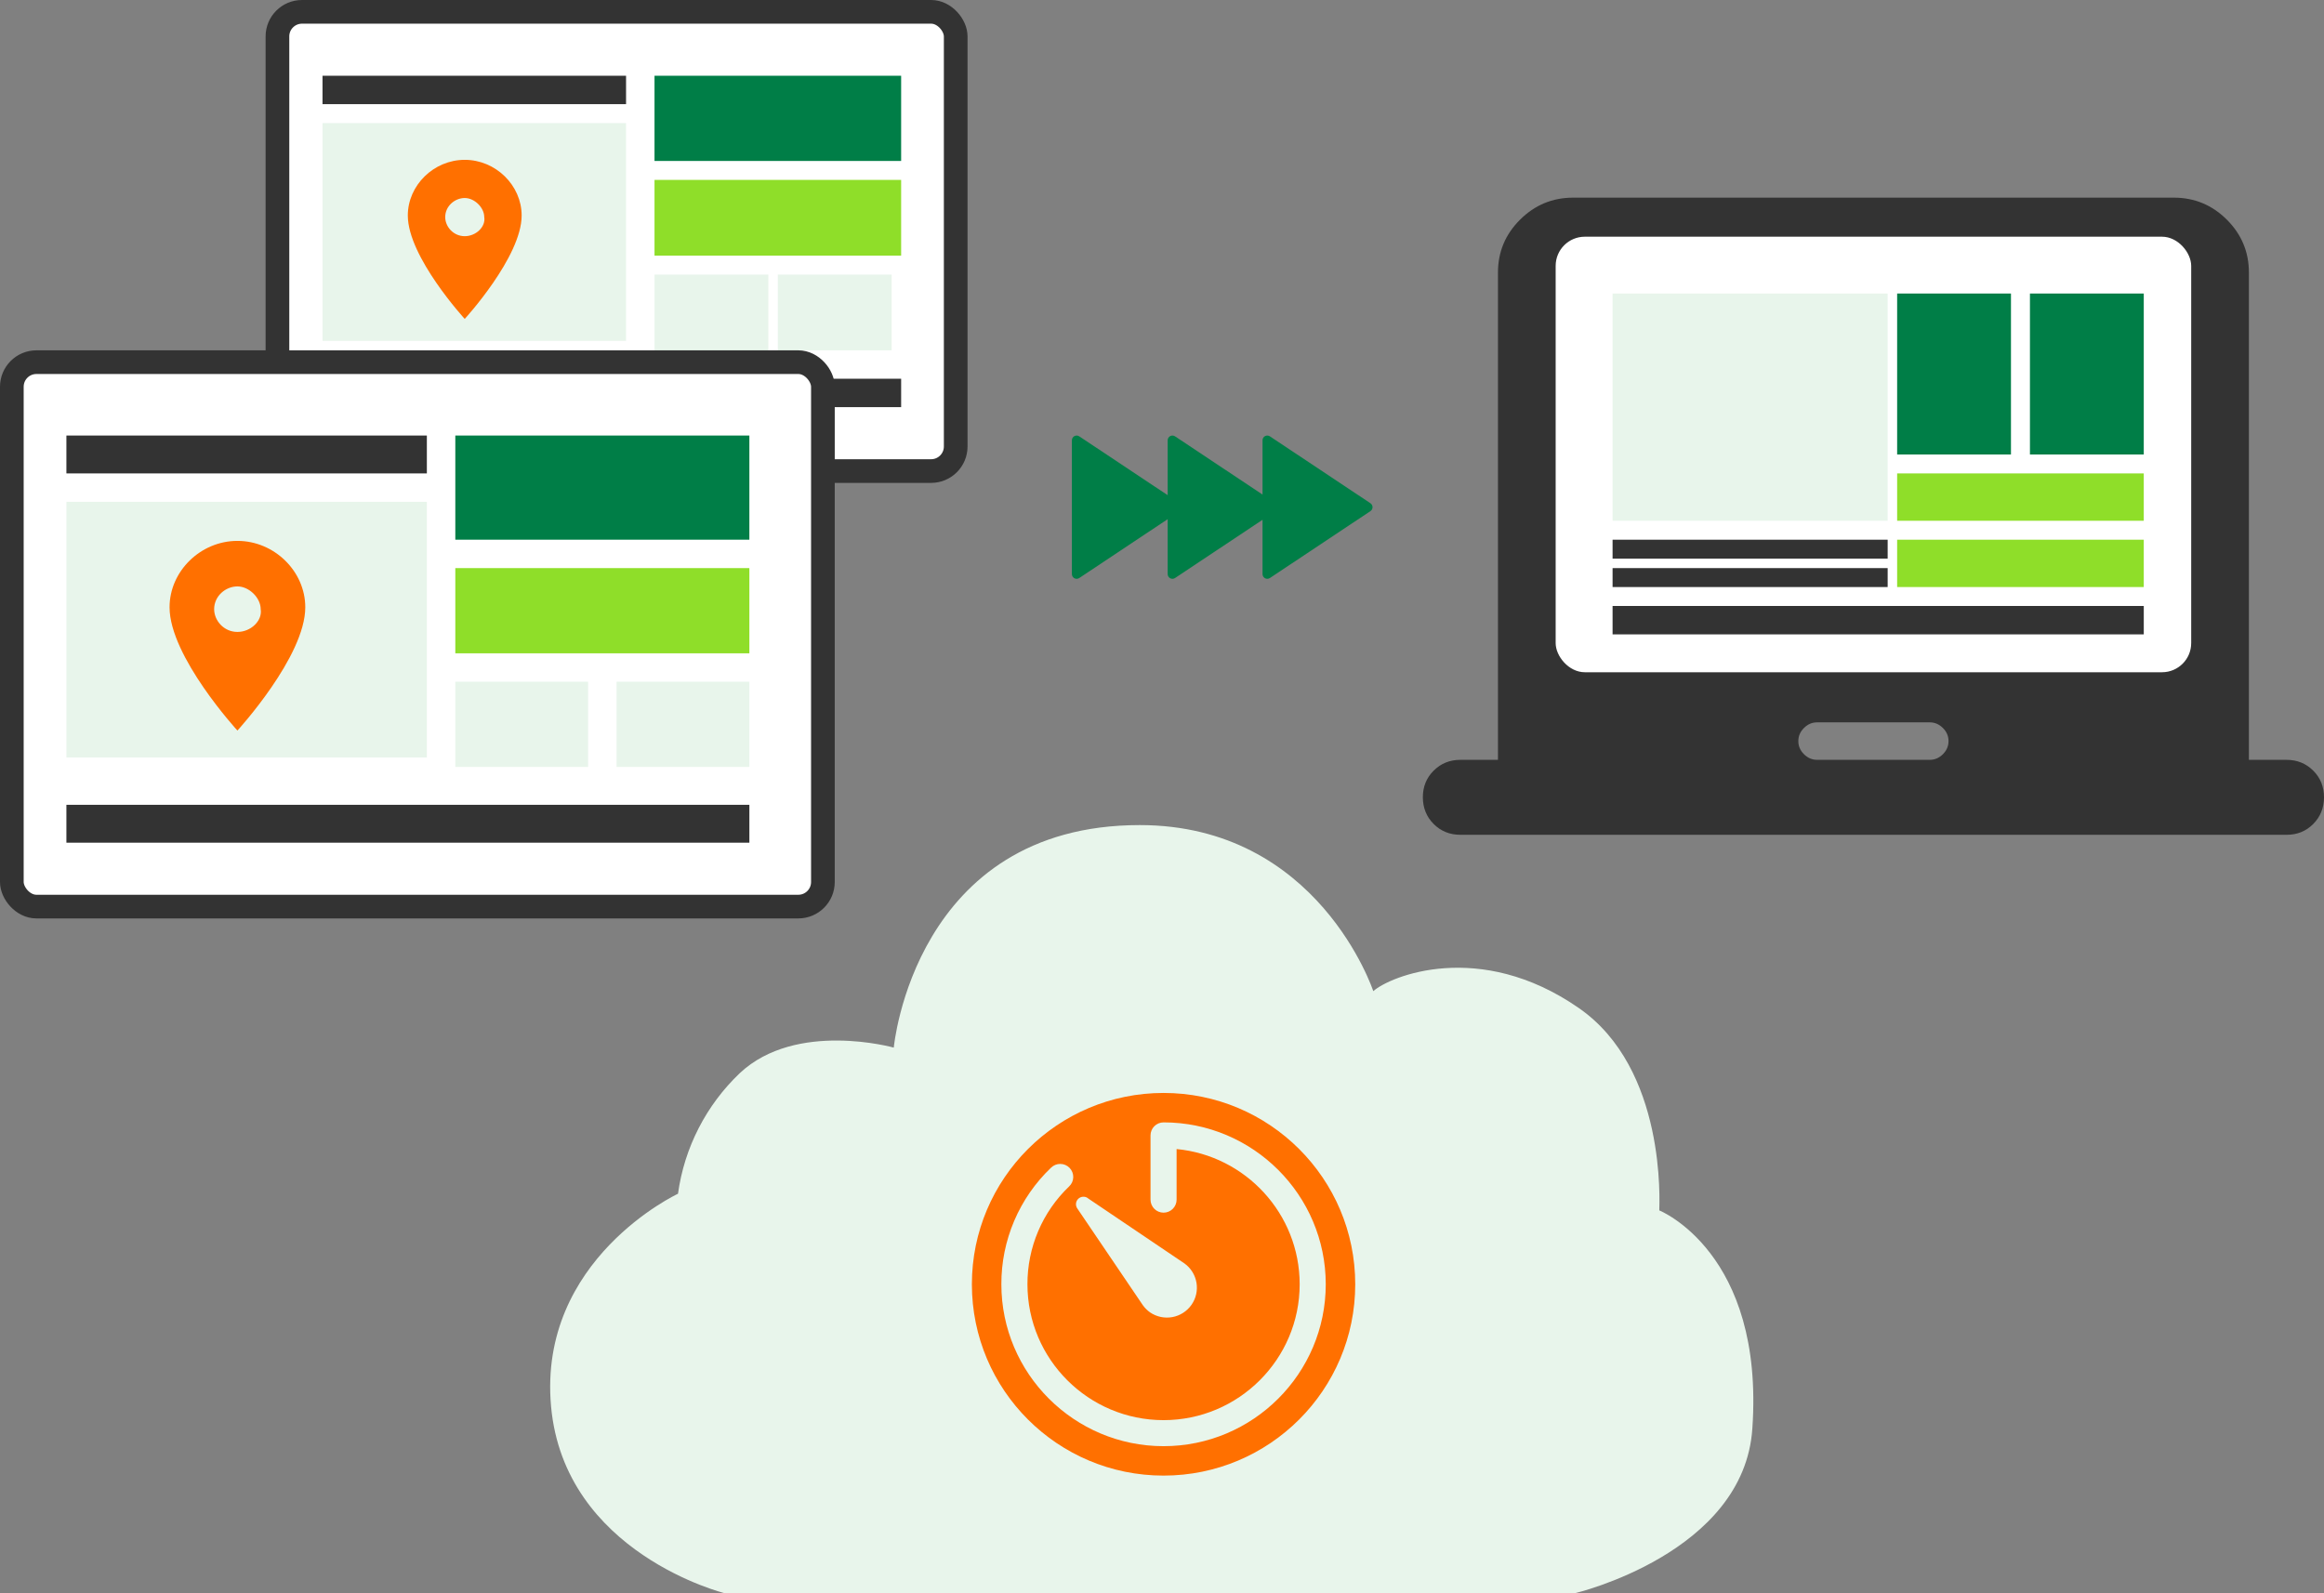 <svg width="245" height="168" viewBox="0 0 245 168" fill="none" xmlns="http://www.w3.org/2000/svg">
<rect x="0" y="0" width="245" height="168" fill="#808080" stroke="none"/>
<path d="M76.418 168H166.008C166.008 168 183.872 163.806 184.736 150.618C186.018 132.054 174.925 127.63 174.925 127.63C174.925 126.923 175.718 112.684 166.411 106.27C155.967 99.035 146.517 102.941 144.774 104.512C144.774 104.512 139.011 87 120.154 87C96.355 87 94.223 110.464 94.223 110.464C94.223 110.464 83.952 107.581 78.002 113.145C74.447 116.523 72.145 121.011 71.476 125.871C71.476 125.871 56.696 132.761 58.093 148.283C59.491 163.806 76.418 168 76.418 168Z" fill="#E8F5EB"/>
<path d="M122.664 115.244C111.504 115.244 102.457 124.276 102.457 135.419C102.457 146.561 111.504 155.593 122.664 155.593C133.825 155.593 142.871 146.561 142.871 135.419C142.871 124.276 133.825 115.244 122.664 115.244ZM114.666 126.335L124.867 133.221C125.54 133.705 125.995 134.435 126.134 135.251C126.273 136.068 126.084 136.907 125.609 137.586C125.133 138.264 124.409 138.729 123.593 138.879C122.777 139.029 121.934 138.852 121.248 138.387C120.946 138.174 120.683 137.912 120.471 137.611L113.573 127.427C113.467 127.275 113.417 127.09 113.434 126.906C113.45 126.722 113.531 126.549 113.662 126.418C113.793 126.287 113.966 126.206 114.151 126.19C114.336 126.174 114.521 126.223 114.673 126.329L114.666 126.335ZM122.664 152.49C113.241 152.49 105.566 144.832 105.566 135.419C105.558 133.123 106.018 130.849 106.917 128.736C107.817 126.623 109.138 124.715 110.799 123.128C110.929 122.999 111.082 122.898 111.251 122.829C111.42 122.76 111.601 122.726 111.783 122.728C111.966 122.729 112.146 122.767 112.314 122.839C112.481 122.912 112.633 123.016 112.759 123.147C112.886 123.278 112.985 123.433 113.051 123.603C113.117 123.773 113.149 123.954 113.144 124.136C113.139 124.319 113.098 124.498 113.023 124.664C112.948 124.83 112.841 124.979 112.707 125.104C111.313 126.436 110.205 128.037 109.45 129.811C108.695 131.584 108.309 133.492 108.315 135.419C108.315 143.318 114.752 149.745 122.664 149.745C130.576 149.745 137.013 143.318 137.013 135.419C137.013 127.982 131.309 121.852 124.039 121.161V126.496C124.039 126.86 123.894 127.209 123.636 127.466C123.378 127.723 123.029 127.868 122.664 127.868C122.3 127.868 121.95 127.723 121.692 127.466C121.434 127.209 121.29 126.86 121.29 126.496V119.721C121.29 119.357 121.434 119.008 121.692 118.75C121.95 118.493 122.3 118.348 122.664 118.348C132.093 118.348 139.763 126.011 139.763 135.419C139.763 144.827 132.093 152.49 122.664 152.49Z" fill="#FF7000"/>
<rect x="29.248" y="1.248" width="71.504" height="48.422" rx="2.592" fill="white" stroke="#333333" stroke-width="2.496"/>
<rect x="34" y="7.987" width="32" height="2.995" fill="#333333"/>
<rect x="69" y="7.987" width="26" height="8.985" fill="#007E47"/>
<rect x="69" y="18.969" width="26" height="7.987" fill="#8FDE29"/>
<rect x="69" y="28.953" width="12" height="7.987" fill="#E8F5EB"/>
<rect x="82" y="28.953" width="12" height="7.987" fill="#E8F5EB"/>
<rect x="34" y="39.935" width="61" height="2.995" fill="#333333"/>
<rect x="34" y="12.979" width="32" height="22.963" fill="#E8F5EB"/>
<path d="M54.993 22.724C54.993 27.085 48.993 33.627 48.993 33.627C48.993 33.627 42.992 27.085 42.992 22.724C42.992 19.537 45.735 16.853 48.993 16.853C52.25 16.853 54.993 19.537 54.993 22.724ZM51.05 22.891C51.05 21.885 50.021 20.879 48.993 20.879C47.964 20.879 46.935 21.717 46.935 22.891C46.935 23.898 47.792 24.904 48.993 24.904C50.193 24.904 51.221 23.898 51.05 22.891Z" fill="#FF7000"/>
<rect x="1.248" y="38.188" width="85.504" height="57.407" rx="2.592" fill="white" stroke="#333333" stroke-width="2.496"/>
<rect x="7" y="45.925" width="38" height="3.994" fill="#333333"/>
<rect x="48" y="45.925" width="31" height="10.982" fill="#007E47"/>
<rect x="48" y="59.903" width="31" height="8.985" fill="#8FDE29"/>
<rect x="48" y="71.883" width="14" height="8.985" fill="#E8F5EB"/>
<rect x="65" y="71.883" width="14" height="8.985" fill="#E8F5EB"/>
<rect x="7" y="84.862" width="72" height="3.994" fill="#333333"/>
<rect x="7" y="52.914" width="38" height="26.956" fill="#E8F5EB"/>
<path d="M32.183 64.033C32.183 69.233 25.029 77.032 25.029 77.032C25.029 77.032 17.875 69.233 17.875 64.033C17.875 60.233 21.145 57.033 25.029 57.033C28.913 57.033 32.183 60.233 32.183 64.033ZM27.482 64.233C27.482 63.033 26.256 61.833 25.029 61.833C23.803 61.833 22.576 62.833 22.576 64.233C22.576 65.433 23.598 66.633 25.029 66.633C26.46 66.633 27.686 65.433 27.482 64.233Z" fill="#FF7000"/>
<g clip-path="url(#clip0_5776_4290)">
<path d="M153.958 88.024C152.837 88.024 151.897 87.644 151.14 86.886C150.383 86.127 150.003 85.189 150 84.072C149.997 82.955 150.377 82.017 151.14 81.258C151.903 80.499 152.842 80.12 153.958 80.12H157.917V28.745C157.917 26.571 158.693 24.711 160.244 23.165C161.796 21.618 163.659 20.844 165.833 20.841H229.167C231.344 20.841 233.208 21.616 234.76 23.165C236.311 24.714 237.086 26.574 237.083 28.745V80.12H241.042C242.163 80.12 243.104 80.499 243.864 81.258C244.624 82.017 245.003 82.955 245 84.072C244.997 85.189 244.617 86.128 243.86 86.89C243.103 87.651 242.163 88.029 241.042 88.024H153.958ZM191.563 80.12H203.438C203.965 80.12 204.427 79.922 204.823 79.527C205.219 79.132 205.417 78.671 205.417 78.144C205.417 77.617 205.219 77.156 204.823 76.761C204.427 76.366 203.965 76.168 203.438 76.168H191.563C191.035 76.168 190.573 76.366 190.177 76.761C189.781 77.156 189.583 77.617 189.583 78.144C189.583 78.671 189.781 79.132 190.177 79.527C190.573 79.922 191.035 80.12 191.563 80.12ZM165.833 68.264H229.167V28.745H165.833V68.264Z" fill="#333333"/>
<rect x="164" y="24.959" width="67" height="45.925" rx="3.077" fill="white"/>
<rect x="170" y="63.896" width="56" height="2.995" fill="#333333"/>
<rect x="170" y="56.908" width="29" height="1.997" fill="#333333"/>
<rect x="170" y="59.903" width="29" height="1.997" fill="#333333"/>
<rect x="200" y="30.95" width="12" height="16.973" fill="#007E47"/>
<rect x="214" y="30.95" width="12" height="16.973" fill="#007E47"/>
<rect x="170" y="30.95" width="29" height="23.961" fill="#E8F5EB"/>
<rect x="200" y="49.919" width="26" height="4.992" fill="#8FDE29"/>
<rect x="200" y="56.908" width="26" height="4.992" fill="#8FDE29"/>
</g>
<path d="M113 54.81V52.148V46.425C113 46.334 113.025 46.246 113.071 46.168C113.118 46.091 113.184 46.027 113.264 45.985C113.344 45.942 113.434 45.922 113.524 45.926C113.614 45.93 113.702 45.959 113.777 46.009L124.376 53.064C124.444 53.109 124.501 53.171 124.539 53.243C124.578 53.316 124.599 53.397 124.599 53.479C124.599 53.561 124.578 53.642 124.539 53.715C124.501 53.787 124.444 53.849 124.376 53.894L113.777 60.949C113.702 60.999 113.614 61.028 113.524 61.032C113.434 61.036 113.344 61.016 113.264 60.973C113.184 60.931 113.118 60.867 113.071 60.79C113.025 60.712 113 60.624 113 60.534V54.81Z" fill="#007E47"/>
<path d="M133.098 54.81L123.875 60.949C123.799 60.999 123.712 61.028 123.622 61.032C123.531 61.036 123.441 61.016 123.362 60.973C123.282 60.931 123.215 60.867 123.169 60.79C123.122 60.712 123.098 60.624 123.098 60.534V46.425C123.098 46.334 123.122 46.246 123.169 46.168C123.215 46.091 123.282 46.027 123.362 45.985C123.441 45.942 123.531 45.922 123.622 45.926C123.712 45.93 123.799 45.959 123.875 46.009L133.098 52.148V46.425C133.098 46.334 133.122 46.246 133.169 46.168C133.215 46.091 133.282 46.027 133.362 45.985C133.441 45.942 133.531 45.922 133.622 45.926C133.712 45.93 133.799 45.959 133.875 46.009L144.474 53.064C144.542 53.109 144.598 53.171 144.637 53.243C144.676 53.316 144.696 53.397 144.696 53.479C144.696 53.561 144.676 53.642 144.637 53.715C144.598 53.787 144.542 53.849 144.474 53.894L133.875 60.949C133.799 60.999 133.712 61.028 133.622 61.032C133.531 61.036 133.441 61.016 133.362 60.973C133.282 60.931 133.215 60.867 133.169 60.79C133.122 60.712 133.098 60.624 133.098 60.534V54.81Z" fill="#007E47"/>
<defs>
<clipPath id="clip0_5776_4290">
<rect width="95" height="94.846" fill="white" transform="translate(150 8.985)"/>
</clipPath>
</defs>
</svg>
